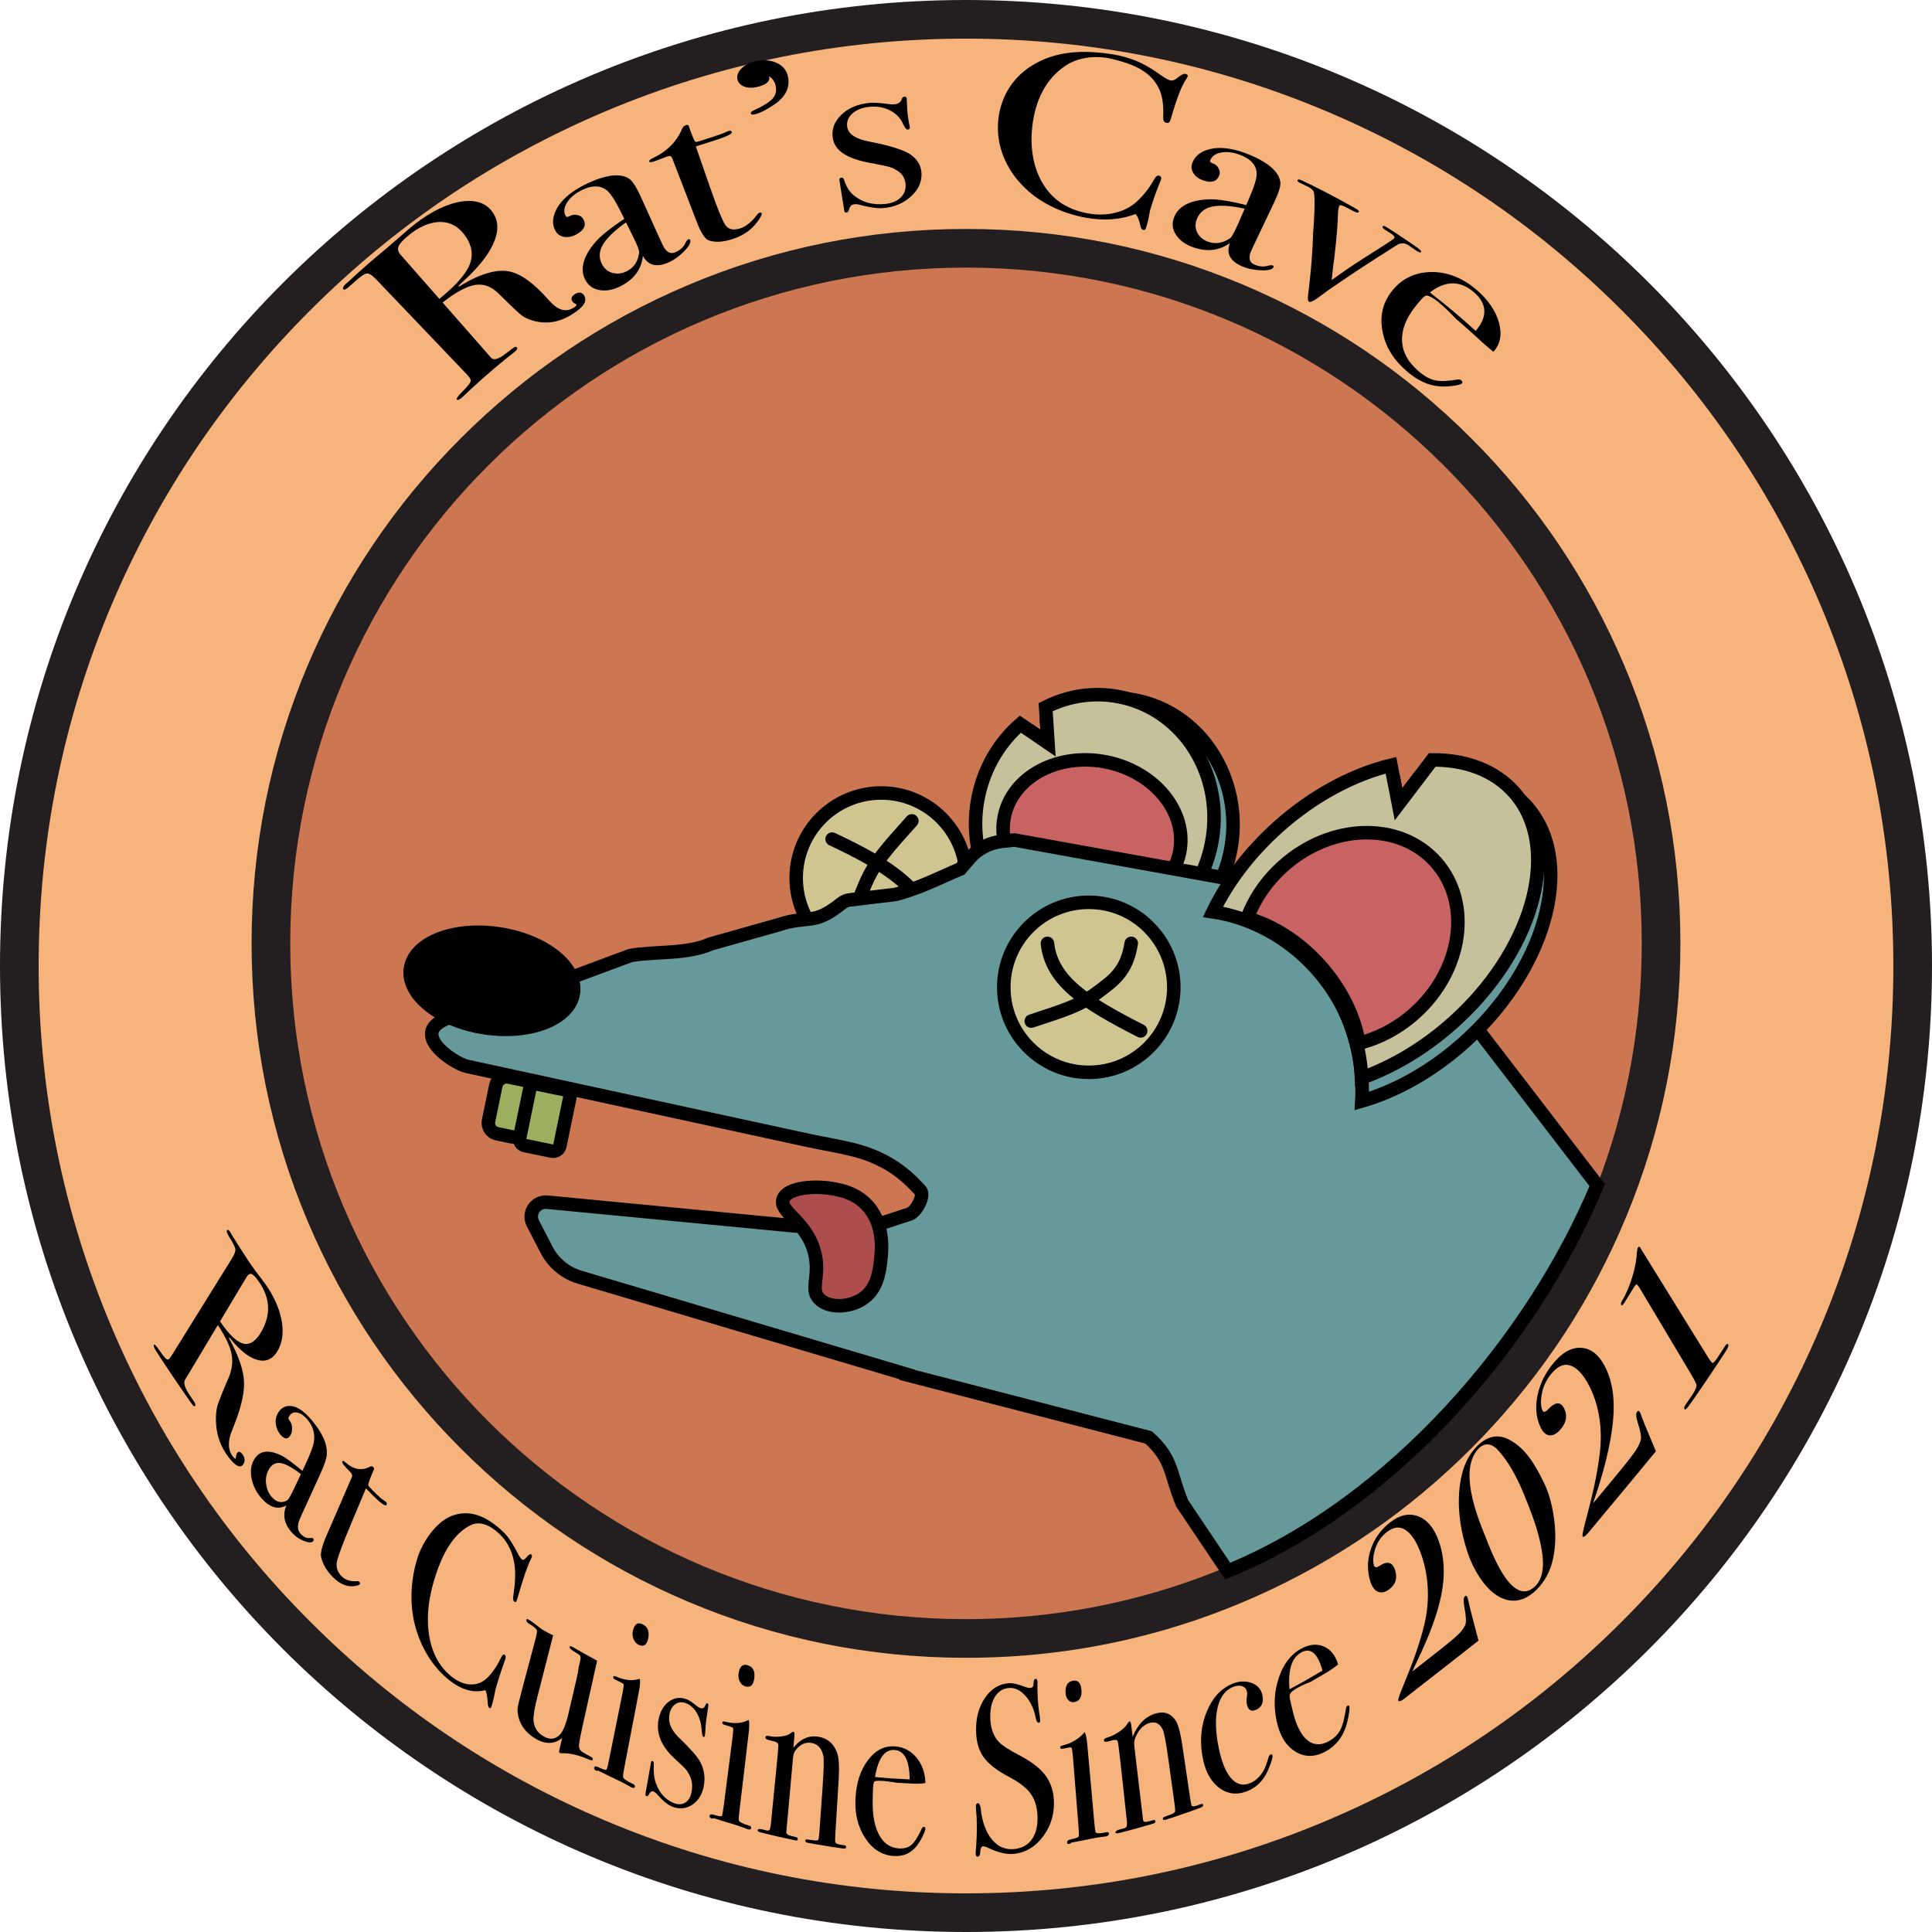<?xml version="1.0" encoding="utf-8"?>
<!-- Generator: Adobe Illustrator 25.2.1, SVG Export Plug-In . SVG Version: 6.00 Build 0)  -->
<svg version="1.1" id="Layer_1" xmlns="http://www.w3.org/2000/svg" xmlns:xlink="http://www.w3.org/1999/xlink" x="0px" y="0px"
	 viewBox="0 0 1000 1000" style="enable-background:new 0 0 1000 1000;" xml:space="preserve">
<style type="text/css">
	.st0{fill:#F7B37C;}
	.st1{fill:#231F20;}
	.st2{fill:#CC7752;}
	.st3{fill:#669999;stroke:#000000;stroke-width:7;stroke-linecap:round;stroke-miterlimit:10;}
	.st4{fill:#C6C09B;stroke:#000000;stroke-width:7;stroke-linecap:round;stroke-miterlimit:10;}
	.st5{fill:#C96363;stroke:#000000;stroke-width:7;stroke-linecap:round;stroke-miterlimit:10;}
	.st6{fill:#CEC591;}
	.st7{fill:none;stroke:#000000;stroke-width:7;stroke-linecap:round;stroke-miterlimit:10;}
	.st8{fill:#CEC591;stroke:#000000;stroke-width:7;stroke-miterlimit:10;}
	.st9{fill:#9CAF61;stroke:#000000;stroke-width:7;stroke-linecap:round;stroke-miterlimit:10;}
	.st10{fill:#AD4D4D;stroke:#000000;stroke-width:7;stroke-linecap:round;stroke-miterlimit:10;}
	.st11{stroke:#000000;stroke-width:7;stroke-linecap:round;stroke-miterlimit:10;}
</style>
<g>
	<path class="st0" d="M500,990c-66.15,0-130.32-12.95-190.73-38.5c-58.35-24.68-110.75-60.01-155.76-105.01
		S73.18,749.08,48.5,690.73C22.95,630.32,10,566.15,10,500c0-66.15,12.95-130.32,38.5-190.73
		c24.68-58.35,60.01-110.75,105.02-155.76S250.93,73.18,309.27,48.5C369.68,22.95,433.85,10,500,10
		c66.15,0,130.32,12.95,190.73,38.5c58.35,24.68,110.75,60.01,155.75,105.02s80.34,97.41,105.01,155.76
		C977.05,369.68,990,433.85,990,500c0,66.15-12.95,130.32-38.5,190.73c-24.68,58.35-60.01,110.75-105.01,155.75
		s-97.41,80.34-155.75,105.01C630.32,977.05,566.15,990,500,990z"/>
	<path class="st1" d="M500,20c64.81,0,127.67,12.69,186.83,37.71c57.16,24.17,108.49,58.79,152.58,102.88
		c44.09,44.09,78.7,95.42,102.88,152.58C967.31,372.33,980,435.19,980,500s-12.69,127.67-37.71,186.83
		c-24.17,57.16-58.79,108.49-102.88,152.58c-44.09,44.09-95.42,78.7-152.58,102.88C627.67,967.31,564.81,980,500,980
		s-127.67-12.69-186.83-37.71c-57.16-24.17-108.49-58.79-152.58-102.88c-44.09-44.09-78.7-95.42-102.88-152.58
		C32.69,627.67,20,564.81,20,500s12.69-127.67,37.71-186.83c24.17-57.16,58.79-108.49,102.88-152.58
		c44.09-44.09,95.42-78.7,152.58-102.88C372.33,32.69,435.19,20,500,20 M500,0C223.86,0,0,223.86,0,500s223.86,500,500,500
		s500-223.86,500-500S776.14,0,500,0L500,0z"/>
</g>
<g>
	<path class="st2" d="M500,848.06c-48.56,0-95.68-9.51-140.04-28.28c-42.84-18.12-81.32-44.06-114.35-77.1s-58.98-71.51-77.1-114.36
		c-18.76-44.36-28.28-91.48-28.28-140.05c0-48.56,9.51-95.68,28.28-140.04c18.12-42.84,44.06-81.32,77.1-114.35
		s71.51-58.98,114.35-77.1c44.36-18.76,91.48-28.28,140.04-28.28s95.68,9.51,140.04,28.28c42.84,18.12,81.32,44.06,114.35,77.1
		c33.04,33.04,58.98,71.51,77.1,114.35c18.76,44.36,28.28,91.48,28.28,140.04c0,47.82-9.23,94.25-27.43,138.01
		c-34.3,82.52-97.71,149.05-178.54,187.33C605.55,836.47,553.8,848.06,500,848.06z"/>
	<path class="st1" d="M500,138.51c193.17,0,349.77,156.6,349.77,349.77c0,47.53-9.48,92.86-26.66,134.17
		c-33.29,80.09-95.5,145.15-173.59,182.13c-45.33,21.47-96.03,33.48-149.52,33.48c-193.17,0-349.77-156.6-349.77-349.78
		C150.23,295.11,306.83,138.51,500,138.51 M500,118.51c-49.91,0-98.34,9.78-143.94,29.07c-44.03,18.63-83.58,45.28-117.53,79.24
		c-33.95,33.95-60.61,73.5-79.24,117.53c-19.29,45.6-29.07,94.03-29.07,143.94c0,49.91,9.78,98.34,29.07,143.94
		c18.63,44.04,45.28,83.58,79.24,117.53c33.95,33.95,73.5,60.61,117.53,79.24c45.6,19.29,94.03,29.07,143.94,29.07
		c55.29,0,108.48-11.91,158.08-35.41c41.13-19.48,77.97-46.11,109.51-79.17c31.6-33.13,56.5-71.27,73.99-113.36
		c18.71-44.98,28.19-92.71,28.19-141.85c0-49.91-9.78-98.34-29.07-143.94c-18.63-44.03-45.28-83.58-79.24-117.53
		c-33.95-33.95-73.5-60.61-117.53-79.24C598.34,128.29,549.91,118.51,500,118.51L500,118.51z"/>
</g>
<path class="st3" d="M635.79,445.12c-3.31,12.22-9.66,22.63-17.91,30.55c-2.13-2.26-4.45-4.46-6.95-6.58
	c-0.74-0.63-1.49-1.25-2.26-1.86c-0.02-0.02-0.04-0.04-0.06-0.05c-6.19-4.91-13.35-9.36-21.27-13.09c-5.08-2.4-10.47-4.5-16.12-6.24
	c-19.31-5.96-38.16-6.68-53.39-3.05c-3.01-11.4-3.17-23.81,0.14-36.03c3.16-11.66,9.09-21.66,16.79-29.44l7.69,5.26l-0.74-11.31
	c12.1-9.07,27.16-13.42,42.47-11.46c3.26,0.42,6.53,1.12,9.79,2.13C626.5,373.97,645.23,410.32,635.79,445.12z"/>
<path class="st4" d="M626.95,437.2c-2.56,12.39-8.26,23.28-16.02,31.89c-0.02,0.01-0.03,0.03-0.05,0.05
	c-0.72-0.64-1.46-1.28-2.22-1.91c-0.02-0.02-0.04-0.04-0.06-0.05c-6.02-4.97-13.2-9.42-21.27-13.09
	c-7.62-3.47-16.05-6.24-25.04-8.09c-19.76-4.08-38.72-3.02-53.79,2.01c-3.74-11-4.67-23.28-2.11-35.69
	c3.15-15.26,11.07-28.24,21.74-37.5l6.62,4.52l7.69,5.26l-0.74-11.31l-0.47-7.27c11.7-5.9,25.14-8.04,38.65-5.25
	c1.46,0.3,2.89,0.65,4.29,1.05C614.96,370.61,633.93,403.39,626.95,437.2z"/>
<path class="st5" d="M610.53,441.31c-1.5,7.27-5.4,13.54-10.92,18.39c-9.18-6.66-22.13-12.25-36.99-15.31
	c-14.86-3.07-28.96-3.07-40.03-0.58c-3.15-6.64-4.25-13.94-2.75-21.22c4.27-20.7,28.04-33.29,53.08-28.13
	C597.96,399.64,614.8,420.61,610.53,441.31z"/>
<g>
	<ellipse transform="matrix(0.707 -0.707 0.707 0.707 -187.749 455.61)" class="st6" cx="456.1" cy="454.44" rx="44" ry="44"/>
	<path d="M456.1,413.94c22.37,0,40.5,18.13,40.5,40.5c0,22.37-18.13,40.5-40.5,40.5c-22.37,0-40.5-18.13-40.5-40.5
		C415.6,432.07,433.73,413.94,456.1,413.94 M456.1,406.94c-26.19,0-47.5,21.31-47.5,47.5s21.31,47.5,47.5,47.5s47.5-21.31,47.5-47.5
		S482.29,406.94,456.1,406.94L456.1,406.94z"/>
</g>
<path class="st7" d="M486.76,485.51c-8.76-26.11-27.3-37.61-56.04-51.19"/>
<path class="st7" d="M443.72,496.96c-4.88-18.36-1.07-26.87,3.94-38.87c5.29-12.65,12.34-19.71,24.3-33.2"/>
<g>
	<g>
		<path d="M302.33,152.94c1.79,2.85-0.26,5.97-6.01,9.62c-6.4,4.07-12.79,5.31-19.49,3.66c-2.89-0.71-5.21-1.71-6.92-3.04
			c-1.71-1.33-5.6-5.06-11.74-11.12c-3.65-3.69-7.67-5.27-12.05-4.61c-4.39,0.66-10.14,3.63-17.01,9.16
			c8.36,9.52,16.71,19.04,25.07,28.56c1.06,1.21,3.03,0.94,5.69-0.79c0.75-0.48,2.64-1.89,5.54-4.11c1.02-0.78,1.73-0.94,2.14-0.44
			c0.46,0.56,0.02,1.35-1.31,2.39c-0.56,0.44-0.84,0.66-1.4,1.1c-0.7,0.55-4.1,3.19-10.02,8.24c-1.14,0.97-3.07,2.63-5.76,5.02
			c-2.62,2.33-4.31,3.9-5.12,4.65c-1.73,1.6-2.58,2.4-4.29,4.03c-1.6,1.53-2.66,2.06-3.17,1.55c-0.4-0.39,0.41-1.67,2.49-3.74
			c3.36-3.34,4.97-5.4,4.66-6.32c0.02-0.56-0.91-1.84-2.8-3.82c-15.34-16.07-30.68-32.15-46.03-48.22
			c-2.22-2.33-3.95-3.38-5.16-3.14c-1.22,0.24-3.88,2.12-7.73,5.74c-2.24,2.11-3.61,2.98-4.13,2.47c-0.58-0.56-0.15-1.54,1.29-2.93
			c0.27-0.26,0.7-0.62,1.3-1.08c7.29-6.76,11.01-10.02,18.58-16.3c1.87-1.6,4.53-3.86,7.82-6.74c3.66-3.2,6.3-5.45,7.84-6.66
			c8.98-6.98,17.34-10.84,24.67-11.82c7.33-0.98,12.56,1.03,15.78,5.73c3.17,4.63,3.08,10.18,0.02,16.7
			c-3.05,6.52-8.78,13.08-16.65,20.17c-0.74,0.67-1.1,1.12-1.09,1.31c0.21,0.25,0.74,0.03,1.62-0.66
			c10.13-6.07,18.43-8.22,24.55-7.03c6.12,1.2,13.06,6.29,20.79,15.16c4.42,4.98,8.57,6.18,12.55,3.69
			c1.24-0.78,1.74-1.36,1.48-1.77c-0.04-0.07-0.13-0.11-0.26-0.12c-0.9-0.48-1.5-0.95-1.81-1.42c-0.92-1.41-0.45-2.7,1.41-3.83
			C299.71,150.99,301.27,151.24,302.33,152.94z M240.39,121.52c-7.68-10.27-19.47-7.25-28.36-0.15c-3.14,2.51-5.03,4.53-5.68,6.01
			c-0.65,1.48-0.36,2.92,0.86,4.31c6.74,7.68,13.48,15.35,20.21,23.03c8.33-6.86,13.59-12.58,15.65-17.71
			C245.14,131.87,244.28,126.71,240.39,121.52z"/>
		<path d="M357.23,124.26c0.51,1.26-0.56,3.18-3.14,5.81c-2.58,2.63-5.28,4.56-8.17,5.81c-6.04,2.62-10.39,1.57-13.16-3.4
			c-0.76,6.89-4.46,11.92-11.25,15.5c-3.65,1.92-7.14,2.68-10.54,2.26c-3.41-0.42-5.96-1.97-7.63-4.7
			c-3.41-5.61-1.87-12.64,5.27-20.74c2.47-2.75,7.25-6.69,14.54-11.51c-0.53-1.08-0.8-1.61-1.33-2.69
			c-3.11-6.31-5.6-10.27-7.48-11.85c-3.39-2.91-7.93-3.03-13.46-0.21c-3.46,1.76-5.97,3.95-7.5,6.5c-1.54,2.56-1.7,4.84-0.53,6.85
			c0.32,0.56,1.06,0.51,2.23-0.13c1.17-0.63,2.46-0.78,3.86-0.44c1.4,0.34,2.39,1.04,2.97,2.09c1.71,3.08,0.52,5.68-3.53,7.9
			c-2.12,1.16-4.17,1.61-6.18,1.33c-2.01-0.28-3.53-1.23-4.53-2.87c-1.95-3.22-1.92-7.04,0.28-11.35
			c2.43-4.75,7.34-9.11,14.61-12.75c10.95-5.47,18.87-6.24,23.36-2.96c1.66,1.28,3.61,4.4,5.85,9.35c3.7,8.17,5.55,12.25,9.24,20.42
			c1.52,3.35,2.45,5.29,2.8,5.84c1.63,2.43,3.51,3.18,5.65,2.29c2.5-1.04,4.25-2.6,5.26-4.72c0.57-1.17,1.08-1.84,1.54-2.02
			C356.73,123.68,357.05,123.81,357.23,124.26z M327.91,122.95c-1.55-3.14-2.32-4.71-3.87-7.85c-6.34,4.47-10.38,8.55-12.24,12
			c-1.86,3.45-1.83,6.79-0.02,9.99c1.26,2.23,3.1,3.63,5.48,4.22c2.39,0.59,4.76,0.28,7.17-0.93c3.7-1.87,5.8-5,6.39-9.52
			C330.97,129.82,330,127.18,327.91,122.95z"/>
		<path d="M394.26,110.44c0.2,0.69-0.64,2.24-2.44,4.63c-3.08,4.09-7.27,6.93-12.61,8.65c-4.98,1.6-9.09,1.86-12.41,0.69
			c-1.9-0.67-3.98-3.89-6.21-9.69c-4.27-11.07-8.53-22.14-12.8-33.22c-0.39-0.7-1.11-0.91-2.17-0.6c-2.34,0.87-3.5,1.31-5.83,2.21
			c-2.25,0.87-3.47,1.06-3.69,0.55c-0.22-0.51,0.22-1.03,1.31-1.55c7.71-3.64,12.89-8.7,15.66-15.52c0.39-0.9,1.06-1.51,2.02-1.83
			c0.74-0.25,1.21-0.1,1.39,0.42c0.06,0.18,0.09,0.27,0.16,0.45c0.13,0.38,0.35,1.02,0.67,1.92c1.1,3.17,2.22,5.72,2.74,5.9
			c0.51,0.17,2.58-0.59,4.78-1.28c5.75-1.81,9.55-3.11,11.32-4c0.39-0.2,0.76-0.34,1.07-0.43c0.84-0.24,1.36-0.02,1.56,0.64
			c0.32,1.1-3.78,2.76-12.22,5.38c-1.46,0.45-3.59,1.12-6.39,2.04c2.9,8.37,4.35,12.55,7.26,20.91c3.66,10.55,6.29,17.06,7.86,19.52
			c1.57,2.47,4.13,3.12,7.71,2.02c3.04-0.93,5.99-3.33,9.01-7.22c0.26-0.48,0.63-0.79,1.1-0.92
			C393.76,109.95,394.15,110.05,394.26,110.44z"/>
		<path d="M407.86,39.69c1.15,5.7-1.27,10.41-6.99,14.34c-3.95,2.71-7.33,4.45-10.24,5.16c-1.19,0.29-1.86,0.13-2.02-0.49
			c-0.14-0.54,0.43-1.08,1.65-1.63c4.69-2.13,7.94-4.17,9.6-5.99c1.66-1.82,2.21-4.05,1.63-6.7c-0.46-2.1-1.58-3.74-3.38-4.9
			c0.6,2.64-1.52,4.46-6.31,5.56c-2.45,0.57-4.62,0.49-6.53-0.22c-1.91-0.72-3.09-1.88-3.52-3.5c-0.51-1.92,0.09-3.83,1.86-5.69
			c1.76-1.86,4.21-3.17,7.32-3.87c4.25-0.96,8.02-0.66,11.21,0.85C405.32,34.11,407.21,36.5,407.86,39.69z"/>
		<path d="M476.97,89.72c0.19,4.62-1.72,8.61-5.57,12.06c-3.85,3.45-8.45,5.38-13.96,5.9c-3.18,0.3-7.14-0.25-11.99-1.56
			c-1.3-0.4-2.42-0.53-3.36-0.4c-1.32,0.18-2.2,1.07-2.62,2.65c-0.23,1-0.67,1.54-1.32,1.64c-0.65,0.1-1.03-0.17-1.13-0.8
			c-0.06-0.39-0.14-0.86-0.22-1.41c-0.25-1.57-0.62-3.89-1.11-6.96c-0.04-0.24-0.19-1.18-0.45-2.83c-0.26-1.65-0.44-2.75-0.52-3.3
			c-0.08-0.52-0.12-0.78-0.21-1.3c-0.14-0.86,0.14-1.35,0.83-1.45c0.79-0.12,1.3,0.26,1.53,1.11c1.14,3.56,2.83,6.24,5.04,8.04
			c4.42,3.62,9.7,5.07,16.04,4.48c3.41-0.31,6.08-1.36,8.06-3.17c1.98-1.82,2.9-4.1,2.72-6.89c-0.2-3.1-1.59-5.5-4.2-7.15
			c-1.47-0.93-2.8-1.57-3.98-1.92c-1.18-0.34-4.65-1.13-10.45-2.2c-11.51-2.12-18-6.13-19.05-12.75c-0.7-4.41,0.68-8.42,4.29-11.97
			c3.61-3.55,8.5-5.68,14.55-6.28c2.16-0.21,5.45-0.05,9.83,0.58c1.1,0.16,2.07,0.21,2.94,0.15c2.26-0.16,3.61-1.03,4.05-2.65
			c0.28-0.81,0.74-1.24,1.39-1.28c0.76-0.04,1.16,0.26,1.19,0.89c0,0.08,0.02,0.32,0.04,0.72c0.11,2,0.17,3,0.28,5
			c0,1.91,0.45,4.96,1.31,9.13c0.01,0.1,0.01,0.14,0.01,0.24c0.03,0.64-0.37,0.97-1.21,1.02c-0.63,0.03-1.48-1.13-2.59-3.47
			c-1.34-2.81-3.57-5.01-6.67-6.55c-3.1-1.54-6.63-2.13-10.53-1.74c-3.68,0.37-6.62,1.55-8.76,3.49c-2.15,1.95-3.02,4.2-2.68,6.73
			c0.54,3.95,4.48,6.44,11.61,7.8c11.09,2.11,18.01,4.51,20.96,6.51C474.87,82.39,476.8,85.74,476.97,89.72z"/>
		<path d="M600.92,93.08c0.05-0.15-0.36,0.85-1.22,3.01c-1.72,4.32-3.17,8.55-4.4,12.67c-0.14,0.46-0.32,1.42-0.55,2.89
			c-0.23,1.47-0.65,3.19-1.24,5.18c-0.12,0.41-0.18,0.62-0.31,1.03c-0.3,0.99-0.81,1.39-1.54,1.18c-0.73-0.21-1.21-0.96-1.43-2.26
			c-0.56-2.88-1.41-4.88-2.51-5.99c-8.09,3.07-16.64,3.57-25.99,1.83c-12.36-2.3-24.26-7.84-32.95-17.07
			c-8.24-8.75-12.91-19.9-12.2-31.88c0.72-12.13,6.76-22.8,17.04-29.4c12.72-8.18,27.13-8.34,41.1-6.34
			c5.72,0.82,10.55,2.38,13.91,3.79c3.36,1.41,7.41,3.72,11.95,6.98c2.23,1.6,3.95,2.59,5.19,2.91c1.01,0.26,2.14-0.1,3.39-1.09
			c2.07-1.76,3.58-2.5,4.49-2.25c0.91,0.25,1.27,0.68,1.09,1.29c-0.09,0.31-0.35,0.77-0.78,1.4c-2.32,3.33-4.91,10.06-7.83,20.17
			c-0.42,1.46-0.82,2.25-1.21,2.4c-0.39,0.14-0.85,0.14-1.38,0c-1.07-0.29-1.56-1.2-1.47-2.74c0.31-6.51-0.48-11.62-2.37-15.28
			c-4.66-9.51-15.24-12.85-24.05-14.98c-8.73-2.11-17.13-0.7-23.11,2.83c-11.43,7.05-16.71,19-18.22,31.97
			c-1.28,10.99,0.38,22.74,6.88,31.91c5.01,7.06,12.1,11.31,21.56,13.14c4.87,0.94,9.5,0.9,14.02-0.14
			c4.51-1.04,8.36-2.93,11.45-5.75c3.55-3.24,6.56-7.04,8.98-11.34c0.92-1.73,1.84-2.47,2.73-2.22
			C600.93,91.22,601.26,91.94,600.92,93.08z"/>
		<path d="M659.14,138.39c-0.63,1.2-2.84,1.68-6.59,1.51c-3.75-0.16-7.03-0.87-9.91-2.16c-6.01-2.7-8.05-6.57-6.05-11.88
			c-5.79,4-12.09,4.62-19.23,2.04c-3.84-1.39-6.67-3.42-8.54-6.18c-1.87-2.76-2.34-5.64-1.32-8.67c2.08-6.2,8.4-9.73,19.22-9.9
			c3.7-0.02,9.82,0.86,18.32,2.99c0.48-1.1,0.72-1.65,1.2-2.75c2.81-6.44,4.22-10.87,4.21-13.3c0.01-4.4-2.87-7.79-8.63-9.96
			c-3.6-1.36-6.9-1.74-9.85-1.17c-2.95,0.57-4.8,1.97-5.58,4.15c-0.22,0.6,0.29,1.11,1.54,1.54c1.24,0.43,2.19,1.27,2.84,2.52
			c0.65,1.25,0.75,2.43,0.33,3.55c-1.25,3.28-4.01,4.13-8.32,2.66c-2.25-0.77-3.91-1.97-4.99-3.62c-1.08-1.65-1.33-3.38-0.72-5.2
			c1.19-3.55,4.12-6.06,8.83-7.31c5.19-1.38,11.69-0.69,19.22,2.21c11.34,4.37,17.17,9.66,17.61,15.11
			c0.11,2.06-1.01,5.55-3.35,10.45c-3.86,8.1-5.78,12.15-9.64,20.24c-1.58,3.32-2.46,5.29-2.65,5.91c-0.79,2.8-0.13,4.67,1.98,5.66
			c2.46,1.15,4.83,1.4,7.14,0.76c1.28-0.35,2.14-0.42,2.59-0.2C659.26,137.64,659.37,137.96,659.14,138.39z M640.75,116.04
			c1.4-3.21,2.1-4.81,3.5-8.02c-7.6-1.68-13.35-1.92-17.2-0.99c-3.85,0.93-6.38,3.16-7.65,6.6c-0.89,2.4-0.77,4.66,0.32,6.79
			c1.09,2.13,2.87,3.66,5.37,4.61c3.84,1.46,7.62,0.92,11.49-1.63C637.47,122.81,638.86,120.36,640.75,116.04z"/>
		<path d="M735.53,130.46c-0.33,0.45-1.37,0.04-3.12-1.18c-0.64-0.45-1.47-1.03-2.49-1.73c-0.33-0.23-0.5-0.34-0.83-0.57
			c-1.67-1.14-3.69-1.37-5.42-0.47c-1.38,0.72-2.86,1.77-4.28,2.66c-9.66,6.06-19.1,12.25-28.49,18.71
			c-1.47,0.98-3.72,2.51-6.52,4.64c-3.7,2.83-5.96,4.16-6.79,3.67c-0.59-0.34-0.77-1.33-0.57-2.97c0.08-1.07,0.22-2.23,0.41-3.51
			c1.12-9.5,1.99-19.12,2.22-28.69c1.02-13.03,0.91-20.46,0.28-21.85c-0.48-1.06-1.79-2.06-3.71-2.91c-1.37-0.67-2.06-1-3.43-1.65
			c-0.99-0.47-1.38-0.94-1.15-1.4c0.23-0.47,1.05-0.37,2.45,0.29c4.2,2,6.28,3.03,10.43,5.15c1.58,0.81,4.69,2.4,9.29,4.9
			c4.98,2.71,7.54,4.2,7.73,4.31c0.29,0.17,0.44,0.25,0.73,0.42c0.97,0.55,1.3,1.08,1.01,1.56c-0.34,0.55-1.99-0.05-4.98-1.74
			c-3-1.69-4.67-2.22-4.99-1.67c-0.44,0.77-0.69,2.14-0.77,4.11c-0.06,3.62-0.51,11.23-1.87,22.66c-0.69,5.08-1.17,8.99-1.38,11.77
			c6.26-4.58,11.86-8.35,16.69-11.39c9.75-6.21,15.12-9.5,15.67-10.29c0.41-0.6-0.08-1.36-1.49-2.27c-0.75-0.49-1.36-0.88-1.83-1.18
			c-0.51-0.33-0.76-0.49-1.27-0.81c-1.23-0.78-1.69-1.39-1.38-1.86c0.27-0.41,0.97-0.25,2.11,0.47c3.52,2.23,5.27,3.37,8.75,5.7
			c2.13,1.43,3.19,2.15,5.3,3.61C734.64,128.82,735.87,130.01,735.53,130.46z"/>
		<path d="M756.72,198.42c-0.58,0.56-2.19,0.99-4.8,1.32c-2.62,0.33-4.97,0.41-7.06,0.21c-5.68-0.47-11.12-3.04-16.56-7.68
			c-6.81-5.8-10.94-12.33-12.58-20.08c-1.64-7.75-0.36-14.73,4.25-20.9c4.8-6.43,11.33-10.06,19.79-10.46
			c8.45-0.39,16.68,2.58,24.23,8.95c6.23,5.26,10.21,11.11,11.88,17.24c1.68,6.13,0.65,11.15-2.86,15.05
			c-2.84-2.2-6.36-5.34-10.64-9.33c-3.43-3.11-5.17-4.64-8.67-7.64c-0.58-0.5-11.2-12.24-15.49-12.13c-1.04,0.03-3.89,3.52-5.4,5.39
			c-5.08,6.29-7.38,12.35-7.11,18.14c0.27,5.79,3.03,10.83,8.34,15.46c3.03,2.64,5.92,4.28,8.73,4.89
			c2.81,0.61,6.69,0.44,11.72-0.42c0.76-0.16,1.4,0.01,1.93,0.52C757.02,197.54,757.12,198.03,756.72,198.42z M763.79,171.26
			c6.33-7.29,6.03-14.19-1.14-20.23c-7.08-5.97-14.73-5.77-22.54,0.37C748.25,157.65,756.21,164.33,763.79,171.26z"/>
	</g>
</g>
<g>
	<g>
		<path d="M126.12,757.56c-1.39,2.69-4.02,1.62-7.83-3.32c-4.25-5.51-6.44-11.97-6.53-19.18c-0.04-3.11,0.25-5.67,0.86-7.67
			c0.61-2,2.45-6.73,5.6-14c1.89-4.36,2.45-8.61,1.61-12.71c-0.84-4.1-3.21-9-7.07-14.85c-5.67,9.46-11.34,18.93-17,28.39
			c-0.72,1.2-0.34,3.17,1.16,5.89c0.44,0.74,1.6,2.58,3.52,5.36c0.67,0.97,0.89,1.7,0.61,2.18c-0.32,0.55-0.93,0.19-1.83-1.08
			c-0.38-0.54-0.57-0.81-0.95-1.35c-0.47-0.68-2.78-3.92-6.85-9.91c-0.78-1.15-2.11-3.11-3.98-5.9c-1.81-2.72-3-4.52-3.56-5.38
			c-1.2-1.84-1.81-2.76-3-4.61c-1.13-1.74-1.52-2.88-1.18-3.4c0.26-0.41,1.16,0.52,2.67,2.74c2.44,3.62,3.98,5.27,4.59,4.93
			c0.39,0.02,1.21-0.98,2.45-2.99c10.13-16.3,20.25-32.59,30.38-48.89c1.47-2.36,2.15-4.08,2.04-5.16c-0.1-1.08-1.14-3.21-3.11-6.31
			c-1.14-1.79-1.57-2.96-1.24-3.48c0.37-0.58,0.93-0.3,1.67,0.85c0.14,0.21,0.33,0.57,0.57,1.05c3.63,5.82,5.46,8.68,9.16,14.33
			c0.94,1.39,2.28,3.34,4.05,5.67c1.94,2.57,3.38,4.39,4.15,5.47c4.45,6.28,7.3,12.41,8.55,18.57c1.25,6.16,0.71,11.48-1.69,15.96
			c-2.37,4.41-5.74,6.21-10.14,5.26c-4.4-0.96-9.2-4.55-14.3-10.87c-0.49-0.58-0.85-0.85-0.91-0.79c-0.15,0.13,0.04,0.72,0.54,1.43
			c4.63,8.56,7.06,15.82,7.19,22.03c0.13,6.21-1.98,14.35-6.16,24.39c-2.38,5.7-2.24,10.32,0.37,13.69c0.82,1.05,1.33,1.38,1.53,1
			c0.03-0.06,0.04-0.16,0.02-0.3c0.09-1.05,0.26-1.79,0.5-2.24c0.7-1.33,1.65-1.23,2.84,0.29
			C126.71,754.34,126.95,755.96,126.12,757.56z M135.41,689.02c4.96-8.86,4.4-17.33-1.53-25.79c-1.58-2.25-2.81-3.53-3.7-3.82
			s-1.76,0.26-2.58,1.64c-5.48,9.16-8.23,13.74-13.71,22.9c4.73,7,8.84,10.8,12.23,11.54C129.51,696.22,132.61,694.04,135.41,689.02
			z"/>
		<path d="M162.27,797.38c-0.51,1.15-2.05,1.28-4.62,0.33c-2.57-0.95-4.8-2.48-6.67-4.56c-3.9-4.37-4.81-9.06-2.76-13.96
			c-4.42,2.48-8.91,1.08-13.35-4.26c-2.39-2.87-3.93-6.09-4.64-9.63c-0.7-3.54-0.38-6.6,0.93-9.17c2.7-5.27,7.48-6.09,14.33-2.85
			c2.34,1.15,6.01,3.88,11.04,8.04c0.47-0.99,0.7-1.49,1.17-2.48c2.75-5.83,4.32-9.95,4.72-12.35c0.74-4.36-0.36-8.24-3.3-11.73
			c-1.84-2.18-3.68-3.4-5.52-3.66c-1.85-0.26-3.24,0.54-4.18,2.42c-0.26,0.52-0.07,1.17,0.58,1.96c0.64,0.78,1.03,1.88,1.16,3.28
			c0.13,1.4-0.04,2.6-0.53,3.58c-1.42,2.87-3.29,2.91-5.61,0.07c-1.21-1.48-1.96-3.22-2.24-5.19c-0.28-1.97-0.02-3.73,0.77-5.27
			c1.55-3.02,3.87-4.43,6.89-4.23c3.32,0.22,6.9,2.64,10.74,7.16c5.78,6.81,8.45,12.8,7.95,18.32c-0.22,2.08-1.37,5.4-3.45,9.95
			c-3.44,7.51-5.15,11.27-8.59,18.78c-1.41,3.08-2.21,4.92-2.4,5.52c-0.82,2.72-0.55,4.85,0.82,6.35c1.59,1.75,3.21,2.51,4.83,2.27
			c0.9-0.13,1.49-0.04,1.78,0.27C162.39,796.61,162.45,796.97,162.27,797.38z M152.32,770.26c1.37-2.9,2.05-4.35,3.42-7.25
			c-4.57-3.52-8.15-5.48-10.78-5.77c-2.62-0.29-4.68,1.04-6.17,4.03c-1.03,2.08-1.38,4.39-1.03,6.94c0.35,2.55,1.29,4.74,2.83,6.56
			c2.36,2.79,5.02,3.42,7.95,1.89C149.21,776.3,150.47,774.17,152.32,770.26z"/>
		<path d="M186.32,819.81c-0.25,0.63-1.42,1.05-3.53,1.23c-3.6,0.27-7.15-1.34-10.59-4.82c-3.2-3.25-5.2-6.72-5.99-10.31
			c-0.45-2.06,0.47-5.73,2.77-11.04c4.39-10.13,8.78-20.26,13.17-30.39c0.24-0.74,0.1-1.43-0.41-2.07c-1.24-1.31-1.85-1.97-3.09-3.3
			c-1.19-1.28-1.68-2.16-1.47-2.63c0.21-0.47,0.62-0.42,1.24,0.14c4.39,4.03,8.82,4.85,13.2,2.48c0.59-0.29,1.12-0.2,1.6,0.3
			c0.37,0.38,0.46,0.82,0.26,1.3c-0.07,0.17-0.1,0.25-0.17,0.41c-0.14,0.34-0.39,0.93-0.74,1.75c-1.21,2.89-1.88,4.86-2.01,5.91
			c0.43,0.64,1.22,1.54,2.37,2.7c3.01,3.04,5.1,4.83,6.23,5.45c0.25,0.15,0.46,0.3,0.62,0.46c0.44,0.43,0.54,0.94,0.3,1.55
			c-0.4,1-2.85-0.65-7.3-5.12c-0.77-0.77-1.89-1.91-3.37-3.42c-3.2,7.64-4.81,11.46-8.01,19.1c-4.04,9.64-6.37,15.88-6.99,18.73
			c-0.62,2.86,0.2,5.44,2.47,7.71c1.92,1.92,4.6,2.77,8.02,2.51c0.37-0.12,0.7-0.04,1,0.24
			C186.32,819.09,186.46,819.46,186.32,819.81z"/>
		<path d="M261.56,858.73c0.04-0.15-0.31,0.83-1.04,2.92c-1.48,4.2-2.79,8.32-3.95,12.39c-0.13,0.45-0.33,1.41-0.6,2.89
			c-0.27,1.48-0.68,3.19-1.23,5.15c-0.11,0.41-0.17,0.61-0.29,1.02c-0.28,0.98-0.66,1.3-1.16,0.95c-0.5-0.34-0.77-1.21-0.83-2.6
			c-0.16-3.08-0.56-5.3-1.21-6.66c-5.81,1.6-11.9,0.06-18.1-4.68c-9.36-7.16-15.5-17.75-18.39-29.03
			c-2.96-11.54-2.08-24.18,1.49-35.18c2.48-7.64,9.25-17.97,17.32-21.18c7.37-2.93,14.84-1.49,22.59,4.49
			c2.82,2.18,4.99,4.19,6.5,6.08c1.51,1.89,3.23,4.73,5.19,8.48c0.95,1.86,1.74,3,2.37,3.44c0.51,0.36,1.16,0.1,1.96-0.79
			c1.34-1.59,2.23-2.23,2.68-1.92c0.45,0.31,0.59,0.77,0.42,1.37c-0.09,0.3-0.28,0.75-0.59,1.35c-1.65,3.18-3.9,9.72-6.73,19.63
			c-0.41,1.43-0.73,2.19-0.97,2.3c-0.24,0.1-0.5,0.05-0.79-0.15c-0.58-0.41-0.75-1.38-0.52-2.93c0.98-6.53,1.22-11.73,0.71-15.62
			c-1.02-7.97-4.43-14.05-10.26-18.53c-4.5-3.45-8.67-4.3-12.59-2.48c-9.41,4.73-14.55,15.61-17.74,24.98
			c-3.58,10.52-5.56,22.2-3.46,33.32c1.66,8.79,5.68,15.72,11.88,20.44c3.19,2.43,6.41,3.65,9.62,3.68
			c3.21,0.03,6.04-1.13,8.37-3.43c2.7-2.66,5.02-6.08,6.97-10.13c0.76-1.64,1.4-2.27,1.95-1.89
			C261.74,856.83,261.88,857.6,261.56,858.73z"/>
		<path d="M306.82,910.76c-0.12,0.55-0.9,0.48-2.31-0.15c-4.99-2.23-9.72-3.27-13.99-3.14c-0.29,0.01-0.53-0.04-0.72-0.15
			c-0.38-0.22-0.5-0.63-0.36-1.25c0.61-2.6,0.91-3.89,1.52-6.49c-4.04,3.31-8.71,3.42-13.92,0.26c-4.64-2.82-7.54-6.56-8.66-11.08
			c-0.45-1.88-0.6-3.43-0.45-4.66c0.15-1.23,0.88-4.33,2.21-9.31c2.76-10.36,4.14-15.54,6.9-25.9c0.7-2.64,1-4.26,0.88-4.87
			c-0.12-0.6-0.84-1.39-2.18-2.35c-0.46-0.3-0.69-0.45-1.15-0.76c-1.63-0.9-2.35-1.74-2.14-2.5c0.15-0.53,0.72-0.46,1.72,0.21
			c1.06,0.7,2.56,1.81,4.51,3.32c0.98,0.75,1.55,1.18,1.73,1.29c2.07,1.33,4.03,2.39,5.89,3.18c-2.71,10.61-5.42,21.21-8.13,31.82
			c-1.5,5.85-2.18,9.93-2.03,12.21c0.25,3.58,1.92,6.33,5.02,8.18c3.35,2,6.24,1.73,8.6-0.75c1.71-1.8,3.19-5.41,4.45-10.8
			c1.67-7.15,2.5-10.73,4.17-17.88c0.61-2.62,0.98-4.63,1.1-6.04c0.36-1.52,0.53-2.28,0.89-3.81c0.21-1.19,0.17-1.97-0.11-2.35
			c-0.28-0.38-0.94-0.88-1.95-1.45c-2.48-1.39-3.7-2.46-3.52-3.23c0.11-0.46,0.79-0.32,2.05,0.41c0.32,0.19,0.48,0.28,0.81,0.47
			c0.48,0.28,2.06,1.2,4.75,2.72c3.59,2.02,5.81,3.22,6.66,3.67c-2.41,10.84-4.83,21.67-7.24,32.51c-1.25,5.59-1.94,9.18-2.08,10.75
			c-0.14,1.58,0.16,2.69,0.89,3.35c0.73,0.65,2.48,1.72,5.26,3.16C306.62,909.75,306.94,910.22,306.82,910.76z"/>
		<path d="M328.64,924.82c-0.13,0.71-0.75,0.82-1.85,0.33c0.06,0.03-0.7-0.41-2.29-1.29c-1.89-1.05-3.51-1.88-4.8-2.48
			c-4.03-1.9-6.04-2.88-10.05-4.89c-0.39,0.15-0.81,0.11-1.25-0.11c-0.71-0.36-1-0.83-0.88-1.41c0.17-0.83,0.91-0.89,2.18-0.27
			c2.4,1.17,3.83,1.58,4.13,1.34c0.3-0.24,0.74-1.81,1.32-4.72c2.4-11.88,4.8-23.76,7.2-35.64c0.33-1.99,0.49-3.18,0.47-3.58
			c-0.02-0.4-0.36-0.76-1.03-1.09c-1.06-0.52-1.59-0.79-2.64-1.32c-0.24-0.12-0.55-0.28-0.91-0.46c-0.67-0.34-0.94-0.78-0.83-1.33
			c0.1-0.48,0.67-0.49,1.7-0.05c4.04,1.76,7.75,2.23,11.05,1.36c0.41-0.11,0.62-0.16,1.03-0.27c0.25,1.4,0.08,3.68-0.53,6.82
			c0.03-0.16-0.05,0.24-0.23,1.18c-0.18,0.94-0.48,2.48-0.88,4.6c-2.06,10.73-4.12,21.46-6.18,32.18c-0.6,3.14-0.91,5.01-0.92,5.61
			c-0.01,0.6,0.28,1.1,0.81,1.53c0.9,0.73,2.3,1.57,4.17,2.41C328.36,923.67,328.76,924.19,328.64,924.82z M335.54,847.91
			c-0.68,3.54-2.36,4.7-5.03,3.42c-1.13-0.54-1.98-1.49-2.55-2.85c-0.57-1.36-0.71-2.74-0.42-4.15c0.75-3.68,2.44-4.87,5.07-3.61
			S336.22,844.37,335.54,847.91z"/>
		<path d="M364.44,923.48c-0.66,4.67-2.59,8.17-5.82,10.44c-3.23,2.27-6.79,2.69-10.62,1.21c-2.21-0.85-4.75-2.86-7.59-6.07
			c-0.75-0.9-1.44-1.48-2.08-1.75c-0.9-0.38-1.71,0.1-2.42,1.41c-0.42,0.84-0.86,1.17-1.31,0.98c-0.45-0.19-0.62-0.61-0.51-1.24
			c0.07-0.4,0.15-0.87,0.25-1.43c0.28-1.58,0.69-3.92,1.24-7.02c0.04-0.24,0.21-1.19,0.5-2.85c0.29-1.67,0.49-2.77,0.59-3.33
			c0.09-0.52,0.14-0.78,0.23-1.31c0.15-0.87,0.45-1.21,0.9-1.02c0.51,0.22,0.72,0.78,0.63,1.68c-0.26,3.84,0.08,7.07,1.01,9.69
			c1.87,5.23,5.01,8.74,9.39,10.41c2.35,0.9,4.38,0.76,6.07-0.39c1.69-1.16,2.74-3.15,3.16-5.96c0.47-3.13,0.03-5.91-1.29-8.34
			c-0.74-1.37-1.44-2.42-2.11-3.13c-0.67-0.72-2.66-2.58-5.95-5.66c-6.5-6.14-9.08-12.68-7.91-19.35c0.78-4.45,2.61-7.68,5.44-9.74
			c2.83-2.06,5.93-2.42,9.33-1.1c1.21,0.47,2.96,1.65,5.25,3.52c0.57,0.47,1.1,0.79,1.59,0.97c1.28,0.47,2.18-0.09,2.74-1.54
			c0.28-0.73,0.63-1.04,1-0.91c0.43,0.15,0.59,0.55,0.5,1.19c-0.01,0.08-0.05,0.32-0.11,0.72c-0.3,2.02-0.44,3.03-0.74,5.05
			c-0.34,1.9-0.64,5.04-0.89,9.42c-0.01,0.1-0.02,0.14-0.04,0.24c-0.09,0.64-0.39,0.87-0.89,0.7c-0.38-0.13-0.66-1.52-0.87-4.14
			c-0.25-3.15-1.1-5.93-2.52-8.33c-1.43-2.4-3.24-4.03-5.45-4.89c-2.09-0.81-3.94-0.66-5.57,0.46c-1.63,1.13-2.67,2.96-3.1,5.51
			c-0.68,3.98,0.91,7.89,4.75,11.61c5.99,5.8,9.79,10.04,11.25,12.84C364.34,915.64,365.01,919.46,364.44,923.48z"/>
		<path d="M388.82,946.18c-0.08,0.73-0.68,0.94-1.81,0.64c0.07,0.02-0.73-0.29-2.35-0.9c-1.94-0.72-3.6-1.27-4.92-1.66
			c-4.11-1.21-6.17-1.84-10.27-3.17c-0.37,0.21-0.79,0.25-1.25,0.1c-0.72-0.24-1.04-0.65-0.96-1.25c0.12-0.85,0.84-1.03,2.14-0.63
			c2.45,0.75,3.89,0.93,4.17,0.63c0.28-0.29,0.61-1.93,0.99-4.91c1.57-12.21,3.14-24.43,4.71-36.64c0.2-2.03,0.27-3.25,0.23-3.64
			c-0.05-0.39-0.41-0.69-1.1-0.91c-1.08-0.34-1.62-0.51-2.7-0.86c-0.25-0.08-0.56-0.18-0.93-0.3c-0.68-0.22-0.99-0.62-0.91-1.18
			c0.07-0.49,0.63-0.61,1.67-0.33c4.11,1.07,7.82,0.91,11.03-0.51c0.4-0.18,0.6-0.26,1-0.44c0.34,1.35,0.32,3.64-0.06,6.87
			c0.02-0.16-0.03,0.24-0.14,1.21c-0.12,0.97-0.3,2.54-0.56,4.72c-1.31,11.01-2.62,22.02-3.93,33.03c-0.38,3.23-0.56,5.14-0.53,5.73
			c0.03,0.59,0.35,1.05,0.91,1.39c0.94,0.57,2.38,1.17,4.29,1.69C388.46,945.09,388.89,945.53,388.82,946.18z M390.43,868.58
			c-0.43,3.64-2.02,5.07-4.75,4.25c-1.15-0.35-2.06-1.15-2.71-2.4c-0.66-1.25-0.89-2.61-0.7-4.06c0.49-3.79,2.08-5.25,4.77-4.44
			C389.73,862.75,390.86,864.95,390.43,868.58z"/>
		<path d="M437.99,956.08c-0.03,0.61-0.55,0.85-1.55,0.72c-0.48-0.07-0.72-0.1-1.2-0.17c-1.2-0.17-2.83-0.4-4.9-0.72
			c-6.53-1-10.39-1.74-11.58-1.96c-0.28-0.05-0.42-0.08-0.7-0.13c-0.87-0.16-1.27-0.53-1.23-1.1c0.03-0.41,0.23-0.62,0.61-0.63
			c0.37-0.01,1.68,0.18,3.85,0.46c1.25,0.16,2.01,0.04,2.24-0.29c0.22-0.33,0.42-1.64,0.58-3.92c0.67-9.39,1-14.09,1.67-23.48
			c0.63-8.88,0.75-14.23,0.37-16.03c-0.81-3.85-2.81-6.06-6-6.67c-3.13-0.6-5.91,0.64-8.37,3.75c-0.72,0.92-1.17,2.31-1.34,4.18
			c-1.14,12.67-2.29,25.34-3.43,38.01c-0.09,0.98,0.57,1.66,1.98,2.04c1.21,0.31,1.81,0.46,3.02,0.75c0.67,0.14,0.99,0.49,0.94,1.06
			c-0.05,0.57-0.47,0.77-1.27,0.61c-0.64-0.13-0.96-0.2-1.59-0.33c-1.46-0.31-3.79-0.8-6.97-1.52c-0.73-0.17-2.3-0.52-4.72-1.11
			c-2.42-0.58-3.82-0.94-4.22-1.04c-0.24-0.06-0.36-0.09-0.6-0.15c-0.99-0.25-1.46-0.63-1.41-1.13c0.05-0.5,0.76-0.72,1.89-0.5
			c0.82,0.16,1.69,0.42,2.48,0.62c0.99,0.24,1.62,0.1,1.87-0.42c0.19-0.7,0.29-1.05,0.48-1.75c1.06-10.6,1.58-15.9,2.64-26.5
			c0.92-9.24,1.37-14.36,1.34-15.36c-0.03-1-0.76-1.68-2.2-2.04c-0.44-0.11-1.19-0.3-2.26-0.57c-0.19-0.05-0.28-0.07-0.47-0.12
			c-1.25-0.32-1.85-0.79-1.78-1.39c0.08-0.78,0.8-0.96,2.09-0.65c1.84,0.43,3.96,0.46,6.23,0.17c2.26-0.29,3.88-0.88,4.85-1.74
			c0.62-0.52,1.09-0.75,1.4-0.69c0.43,0.1,0.58,0.92,0.44,2.46c-0.21,2.34-0.32,3.52-0.53,5.86c3.76-4.74,8.15-6.6,13.27-5.67
			c4.49,0.82,7.59,3.49,9.33,8.14c0.98,2.63,1.26,7.38,0.84,14.25c-0.57,9.33-1.15,18.66-1.72,27.99c-0.16,2.62-0.15,4.07,0.04,4.34
			c0.37,0.55,1.32,0.94,2.85,1.15c0.2,0.03,0.56,0.08,1.1,0.15c0.28,0.04,0.42,0.06,0.7,0.1
			C437.7,955.23,438.02,955.54,437.99,956.08z"/>
		<path d="M478.96,946.46c-0.01,0.82-0.53,2.27-1.58,4.34c-1.05,2.07-2.12,3.74-3.2,5.02c-2.91,3.52-6.81,5.16-11.63,4.84
			c-6.02-0.4-10.98-3.54-14.75-9.3c-3.77-5.76-5.41-12.61-5-20.48c0.42-8.19,2.62-14.8,6.5-19.9c3.88-5.1,8.46-7.43,13.86-7.06
			c4.45,0.3,8.14,2.18,11.12,5.7c2.98,3.52,4.56,7.93,4.71,13.27c-2.06,0.37-4.79,0.45-8.18,0.21c-2.69-0.12-4.04-0.2-6.73-0.37
			c-0.45-0.03-9.96-1.83-11.55-0.56c-0.69,0.55-0.7,5.23-0.79,7.68c-0.34,8.26,0.66,14.74,3.04,19.42c2.38,4.68,5.93,7.21,10.6,7.48
			c2.66,0.16,4.82-0.49,6.44-1.9c1.62-1.41,3.39-4.19,5.28-8.33c0.27-0.65,0.64-0.97,1.1-0.96
			C478.7,945.59,478.96,945.89,478.96,946.46z M470.83,921.03c-0.07-9.87-2.68-14.9-7.83-15.25c-5.09-0.35-8.44,4.26-10.11,13.99
			C460.07,920.45,463.65,920.7,470.83,921.03z"/>
		<path d="M545.45,931.23c0.47,7.03-1.26,13.39-5.3,18.96c-4.04,5.58-9.19,8.74-15.34,9.37c-3.61,0.37-7.99-0.6-13.06-2.98
			c-1.35-0.65-2.36-0.96-3.03-0.92c-0.8,0.05-1.31,1.24-1.42,3.5c-0.06,1.16-0.46,1.79-1.27,1.83c-0.67,0.03-1.01-0.44-1.03-1.43
			c-0.01-0.66,0.01-1.15,0.07-1.48c0.43-5.04,0.6-9.69,0.51-13.97c-0.02-0.82,0.04-3.32-0.34-6.89c-0.05-0.47-0.12-1.14-0.14-1.97
			c-0.03-1.23,0.35-1.87,1.13-1.91c0.65-0.03,1.13,0.94,1.43,2.91c0.78,9.44,5.86,22.04,17.44,20.8c4.05-0.43,7.15-2.22,9.22-5.33
			c2.07-3.11,2.94-7.26,2.65-12.42c-0.26-4.58-1.54-8.35-3.81-11.31c-2.27-2.97-6.02-5.73-11.19-8.44
			c-6.23-3.26-10.52-6.73-12.95-10.2c-2.43-3.47-3.68-7.89-3.8-13.23c-0.15-6.82,1.38-12.52,4.52-17.18
			c3.13-4.65,7.13-7.19,12.08-7.7c2.05-0.21,4.92,0.42,8.65,1.84c1.3,0.49,2.26,0.69,2.87,0.61c0.67-0.09,1.09-0.32,1.29-0.67
			c0.19-0.36,0.33-1.26,0.44-2.66c0.06-0.83,0.38-1.29,0.92-1.37c0.6-0.09,0.93,0.36,0.99,1.34c0.04,0.66,0.04,1.15,0,1.49
			c-0.06,1.99-0.01,4.38,0.16,7.16c0.24,3.93,0.58,7.02,1.03,9.26c0.09,0.78,0.13,1.17,0.21,1.95c0.12,0.89-0.13,1.38-0.75,1.47
			c-0.68,0.1-1.2-0.77-1.56-2.62c-0.97-4.73-2.79-8.54-5.46-11.45c-2.66-2.91-5.52-4.2-8.6-3.88c-3.03,0.31-5.38,1.84-7.08,4.61
			c-1.7,2.78-2.5,6.41-2.36,10.93c0.16,5.26,1.62,9.39,4.43,12.36c1.57,1.68,4.92,3.95,10.11,6.65c6.11,3.18,10.63,6.46,13.49,10.03
			C543.48,921.86,545.11,926.16,545.45,931.23z"/>
		<path d="M573.99,949.04c0.07,0.73-0.46,1.23-1.58,1.49c0.07-0.02-0.75,0.08-2.41,0.3c-1.99,0.27-3.67,0.56-5,0.84
			c-4.14,0.88-6.21,1.28-10.36,2.04c-0.31,0.39-0.7,0.62-1.16,0.71c-0.73,0.13-1.12-0.11-1.16-0.71c-0.06-0.87,0.59-1.4,1.9-1.65
			c2.48-0.49,3.87-1.04,4.08-1.45c0.2-0.41,0.18-2.13-0.06-5.15c-0.99-12.36-1.99-24.72-2.98-37.08c-0.23-2.03-0.4-3.22-0.53-3.56
			c-0.12-0.35-0.53-0.46-1.22-0.33c-1.09,0.21-1.64,0.31-2.73,0.51c-0.25,0.05-0.57,0.1-0.94,0.17c-0.69,0.12-1.06-0.1-1.1-0.67
			c-0.04-0.5,0.47-0.88,1.52-1.14c4.1-1.01,7.58-2.98,10.33-5.91c0.34-0.36,0.52-0.55,0.86-0.91c0.6,1.11,1.05,3.29,1.34,6.54
			c-0.01-0.16,0.02,0.24,0.11,1.22c0.09,0.98,0.23,2.56,0.43,4.75c1,11.09,1.99,22.18,2.99,33.26c0.29,3.25,0.51,5.15,0.66,5.7
			c0.15,0.55,0.55,0.82,1.14,0.87c1,0.08,2.49-0.06,4.41-0.5C573.43,948.17,573.93,948.39,573.99,949.04z M559.74,874.63
			c0.33,3.66-0.88,5.8-3.63,6.36c-1.16,0.24-2.18-0.08-3.06-0.95c-0.87-0.86-1.37-2.04-1.49-3.5c-0.3-3.83,0.9-6,3.62-6.56
			C557.89,869.43,559.41,870.96,559.74,874.63z"/>
		<path d="M622.75,934.2c0.09,0.6-0.35,1.08-1.33,1.44c-0.47,0.18-0.71,0.26-1.18,0.44c-1.18,0.43-2.78,1.02-4.81,1.74
			c-6.42,2.28-10.24,3.48-11.43,3.86c-0.28,0.09-0.41,0.13-0.69,0.22c-0.86,0.27-1.32,0.13-1.39-0.44c-0.05-0.4,0.1-0.7,0.45-0.89
			c0.35-0.19,1.64-0.66,3.76-1.46c1.22-0.47,1.93-0.95,2.07-1.38c0.15-0.43,0.06-1.76-0.25-4.01c-1.28-9.24-1.92-13.86-3.2-23.09
			c-1.21-8.74-2.18-13.86-2.91-15.38c-1.56-3.26-3.9-4.36-7.07-3.37c-3.1,0.97-5.49,3.52-7.19,7.68c-0.5,1.23-0.64,2.77-0.42,4.63
			c1.49,12.58,2.99,25.16,4.48,37.74c0.11,0.97,0.88,1.29,2.29,0.96c1.21-0.3,1.82-0.46,3.03-0.77c0.67-0.2,1.04-0.02,1.11,0.54
			c0.07,0.56-0.29,0.97-1.08,1.2c-0.63,0.19-0.95,0.28-1.58,0.47c-1.45,0.43-3.76,1.11-6.93,1.99c-0.73,0.2-2.3,0.64-4.71,1.27
			c-2.41,0.64-3.82,0.99-4.22,1.09c-0.24,0.06-0.36,0.09-0.6,0.15c-0.99,0.25-1.51,0.12-1.57-0.38c-0.05-0.5,0.56-1.05,1.69-1.4
			c0.8-0.25,1.68-0.43,2.48-0.63c0.99-0.26,1.55-0.7,1.69-1.31c0.04-0.76,0.06-1.14,0.1-1.9c-1.15-10.57-1.73-15.86-2.88-26.43
			c-1.01-9.21-1.62-14.29-1.85-15.23c-0.23-0.94-1.07-1.22-2.51-0.85c-0.44,0.11-1.19,0.3-2.26,0.57c-0.19,0.05-0.28,0.07-0.47,0.12
			c-1.25,0.31-1.91,0.16-1.97-0.44c-0.08-0.78,0.57-1.3,1.85-1.65c1.84-0.5,3.85-1.51,5.94-2.91c2.09-1.39,3.51-2.75,4.25-4.04
			c0.48-0.8,0.88-1.25,1.19-1.34c0.43-0.12,0.74,0.58,0.92,2.12c0.28,2.33,0.41,3.49,0.69,5.82c2.61-6.35,6.4-10.28,11.46-11.92
			c4.44-1.44,7.94-0.43,10.54,3.12c1.47,2.01,2.71,6.37,3.7,13.1c1.62,10.96,2.44,16.44,4.06,27.4c0.38,2.57,0.69,3.93,0.92,4.1
			c0.46,0.34,1.45,0.24,2.95-0.31c0.2-0.07,0.55-0.2,1.08-0.4c0.27-0.1,0.41-0.15,0.69-0.26
			C622.3,933.54,622.67,933.68,622.75,934.2z"/>
		<path d="M653.42,877.44c0.73,3.61-0.29,6.1-3.07,7.44c-2.72,1.31-4.4,0.28-5.04-3.03c-0.17-0.87-0.11-2.31,0.17-4.33
			c0.08-0.63,0.06-1.23-0.05-1.78c-0.31-1.57-1.19-2.58-2.63-3.02c-1.44-0.44-3.11-0.24-4.99,0.61c-3.65,1.64-6.12,4.91-7.43,9.9
			c-1.31,4.98-1.36,11.21-0.09,18.68c1.43,8.42,3.62,14.48,6.6,18.12c2.98,3.64,6.51,4.58,10.52,2.78c2.71-1.22,4.94-3.37,6.66-6.42
			c0.78-1.4,1.67-3.8,2.67-7.21c0.24-0.55,0.49-0.88,0.74-1.01c0.63-0.31,1.02-0.15,1.14,0.48c0.21,1.02-0.53,3.5-2.2,7.4
			c-2.16,5.06-5.53,8.68-10.07,10.7c-5.71,2.54-10.9,2.02-15.46-1.5c-4.55-3.51-7.4-9.17-8.62-16.83
			c-1.31-8.22-0.47-15.75,2.4-22.64c2.87-6.89,7.05-11.51,12.65-14.02c3.59-1.61,6.98-1.87,10.23-0.76
			C650.8,872.1,652.76,874.23,653.42,877.44z"/>
		<path d="M698.41,883.24c0.2,0.76,0.06,2.42-0.41,4.97c-0.47,2.55-1.06,4.74-1.76,6.58c-1.86,5.02-5.1,8.9-9.68,11.52
			c-5.73,3.28-11.13,3.37-16.07,0.32c-4.94-3.04-8.16-8.39-9.73-15.89c-1.64-7.82-1.22-15.23,1.14-22.29
			c2.36-7.05,6.06-11.96,11.2-14.88c4.24-2.41,8.16-2.92,11.81-1.47c3.66,1.44,6.23,4.54,7.69,9.39c-1.84,1.59-4.37,3.33-7.61,5.17
			c-2.55,1.52-3.83,2.27-6.39,3.74c-0.43,0.24-9.34,3.39-10.93,6.46c-0.58,1.11,0.64,5.25,1.16,7.57
			c1.73,7.82,4.26,13.21,7.64,16.09c3.38,2.88,7.32,3.07,11.75,0.49c2.53-1.47,4.38-3.37,5.55-5.66c1.17-2.29,2.14-5.92,2.89-10.9
			c0.09-0.76,0.36-1.28,0.79-1.55C697.96,882.59,698.28,882.71,698.41,883.24z M684.52,864.69c-2.51-9.07-6.19-12.13-11.1-9.34
			c-4.85,2.76-6.83,9.03-5.98,19.01C674.31,870.68,677.72,868.74,684.52,864.69z"/>
		<path d="M759.66,827.09c0.08,0.22,0.22,0.84,0.44,1.88c0.55,2.63,2.16,8.9,4.81,18.83c0.15,0.55,0.22,0.82,0.37,1.37
			c-6.33,4.96-13.51,10.66-21.59,16.92c-4.35,3.37-8.41,6.52-12.19,9.5c-3.78,2.98-5.43,4.24-4.93,3.89
			c-1.68,1.19-2.62,1.4-2.84,0.65c-0.17-0.6,0.91-3.6,3.17-9.04c4.12-9.92,7.93-20.09,10.42-30.56c2.69-11.58,2.38-23.78-1.4-35.09
			c-2.47-7.37-5.53-11.99-9.1-13.94c-2.74-1.5-5.7-1.02-8.93,1.46c-3.17,2.43-5.27,5.61-6.35,9.56c-0.84,3.08-0.99,5.63-0.39,7.64
			c0.38,1.27,1.35,1.37,2.91,0.33c4.03-2.71,6.73-1.98,8.07,2.31c1.27,4.07,0.24,7.38-3.11,9.86c-2.14,1.58-4.11,1.97-5.89,1.17
			c-1.78-0.8-3.11-2.71-3.98-5.7c-1.62-5.53-1.44-11.03,0.48-16.52c1.91-5.48,5.21-9.97,9.91-13.63c4.7-3.65,9.22-4.82,13.64-3.44
			c5.14,1.6,9.03,5.97,11.58,13.26c2.8,8.01,3.35,17.27,1.29,27.55c-2.81,14.02-8.91,26.93-15.08,39.82
			c3.98-3.12,9.01-6.99,15.04-11.78c5.01-3.98,8.12-6.69,9.37-7.97c1.25-1.27,2.29-2.72,3.02-4.29c0.62-1.33,0.47-4.39-0.4-9.07
			c-0.6-3.23-0.52-5.18,0.24-5.83C758.79,825.73,759.28,826.01,759.66,827.09z"/>
		<path d="M799.18,767.55c2.78,5.7,4.45,12.5,5.31,19.45c0.86,6.95,0.65,13.48-0.58,19.49c-1.32,6.46-4.21,12-8.66,16.39
			c-6.1,6.01-12.62,7.21-19.29,3.61c-7.7-4.15-13.65-14.89-16.21-22.55c-3.97-11.86-6.02-25.33-3.66-38.09
			c1.36-7.38,4.2-13.15,8.59-17.47c5.18-5.1,10.54-6.2,16.21-3.35C790.01,749.63,795.11,759.2,799.18,767.55z M788.7,773.22
			c-4.14-10.15-8.81-17.73-13.35-22.63c-3.46-3.73-7.12-3.95-10.17-0.67c-9.96,10.72-1.19,33.54,3.53,45.12
			c2.58,6.34,13.66,38.02,25.99,25.9c3.63-3.57,4.76-9.74,3.36-18.33C796.41,792.4,792.53,782.61,788.7,773.22z"/>
		<path d="M848.9,731.11c0.1,0.19,0.32,0.76,0.66,1.72c0.85,2.42,3.2,8.11,7,17.09c0.21,0.5,0.32,0.75,0.53,1.24
			c-6.53,7.94-13.05,15.88-19.65,23.76c-3.96,4.73-7.65,9.15-11.08,13.3c-3.43,4.15-4.93,5.92-4.48,5.42
			c-1.54,1.71-2.46,2.22-2.76,1.54c-0.24-0.54,0.49-3.85,2.12-9.94c2.94-11.01,5.57-22.21,6.86-33.55
			c1.32-11.66-0.13-23.76-5.48-34.28c-3.31-6.5-6.93-10.08-10.73-10.86c-2.91-0.6-5.83,0.84-8.77,4.32
			c-2.89,3.42-4.62,7.24-5.24,11.49c-0.48,3.31-0.34,5.88,0.5,7.68c0.53,1.13,1.51,0.93,2.94-0.6c3.71-3.97,6.5-4.11,8.34-0.3
			c1.74,3.61,1.1,7.23-1.97,10.75c-1.96,2.25-3.88,3.26-5.75,3.03c-1.87-0.22-3.42-1.69-4.65-4.36c-2.27-4.95-2.72-10.44-1.45-16.48
			c1.28-6.03,4.04-11.52,8.32-16.65c4.28-5.13,8.67-7.75,13.25-7.82c5.33-0.09,9.73,2.97,13.13,9.37
			c3.73,7.03,5.39,16.07,4.49,26.87c-1.25,15.03-5.59,29.9-10.46,44.26c3.62-4.35,8.19-9.8,13.67-16.49
			c4.55-5.55,7.35-9.25,8.46-10.92c1.11-1.67,1.98-3.43,2.53-5.23c0.46-1.52-0.04-4.5-1.46-8.85c-0.98-3.01-1.13-4.96-0.44-5.86
			C847.87,730.04,848.39,730.17,848.9,731.11z"/>
		<path d="M894.5,695.92c0.33,0.52-0.06,1.65-1.18,3.39c-0.37,0.57-0.55,0.85-0.92,1.42c-1.16,1.79-1.75,2.69-2.92,4.46
			c-1.95,2.96-3.94,5.94-5.96,8.93c-3.58,5.29-5.89,8.58-6.89,10.01s-1.79,2.55-2.37,3.36c-1.27,1.79-2.06,2.4-2.37,1.85
			c-0.32-0.55-0.11-1.34,0.64-2.38c1.16-1.64,2.38-3.43,3.66-5.37c1.58-2.39,2.19-4.13,1.8-5.19c-0.39-1.06-1.45-3.03-3.17-5.92
			c-8.43-14.12-16.86-28.24-25.28-42.36c-1.15-1.92-1.88-2.99-2.19-3.21c-0.31-0.22-0.76,0.09-1.34,0.93
			c-0.24,0.35-1.73,2.79-4.49,7.24c-0.55,0.89-0.93,1.47-1.12,1.74c-0.59,0.83-1.01,1.02-1.25,0.59c-0.28-0.49-0.15-1.17,0.4-2.04
			c2.09-3.49,3.87-7.61,5.31-12.33c1.44-4.72,2.24-9.06,2.43-12.98c0.19-1.3,0.37-2.09,0.55-2.37c0.37-0.56,0.74-0.54,1.11,0.05
			c0.42,0.67,0.63,1.01,1.04,1.69c0.29,0.48,0.62,1.01,0.99,1.6c10.95,17.69,21.89,35.39,32.84,53.08c1.32,2.13,2.18,3.24,2.58,3.32
			c0.4,0.08,1.16-0.66,2.28-2.24c0.71-1.08,1.06-1.62,1.77-2.7c0.52-0.8,0.78-1.2,1.31-2.01c0.46-0.71,0.69-1.06,1.15-1.78
			C893.58,695.6,894.13,695.33,894.5,695.92z"/>
	</g>
</g>
<path class="st3" d="M525.01,434.78l162.98,29.47c19.65,3.55,36.08,14.55,46.9,29.55l91.83,119.61
	c-33.29,80.09-105.42,164.71-191.26,199.8l-23.57-35.09c-6.49-15.68-4.77-22.78-17.37-34.11l-124.97-32.36l0.04-0.22l-169.54-50.35
	c-7.41-2.2-13.6-7.33-17.15-14.19l-7.08-13.7c-2.73-5.29,1.47-11.51,7.4-10.94l140.7,13.49c14.47,1.39,17.38,3.01,30.98-2.15
	l15.99-5.22c3.57-1.36,8.22-10.23,5.16-12.52l-2.31-2.42c-4.23-4.44-9.04-8.3-14.37-11.33c-12.63-7.16-22.98-8.06-40.45-11.7
	l-177.34-38.48c-6.77-1.47-33.93-19.11-5.23-26.33L275,513.66l51.33-19.1c13.38-2.27,29.12-0.5,41.53-6l35-9.87
	c15.9-5.26,17.99,0.73,32.73-11.12c1.2-0.96,2.64-1.58,4.17-1.77l23.76-2.84c13.29-3.46,23.84-9.21,33.58-13.2l4.61-5.39
	c4.23-4.95,10.19-8.11,16.66-8.85C520.39,435.3,518.89,435.47,525.01,434.78"/>
<g>
	<circle class="st6" cx="563.56" cy="511.02" r="44"/>
	<path d="M563.56,470.53c22.37,0,40.5,18.13,40.5,40.5s-18.13,40.5-40.5,40.5s-40.5-18.13-40.5-40.5S541.19,470.53,563.56,470.53
		 M563.56,463.53c-26.19,0-47.5,21.31-47.5,47.5s21.31,47.5,47.5,47.5s47.5-21.31,47.5-47.5S589.75,463.53,563.56,463.53
		L563.56,463.53z"/>
</g>
<path class="st8" d="M553,500.99"/>
<path class="st7" d="M542.15,488.29c2.07,19.49,19.67,30.75,48.26,45.29"/>
<path class="st7" d="M585.53,488.29c-2.31,14.4-8.84,18.99-17.74,25.58c-9.38,6.95-18.3,9.41-34,14.65"/>
<path class="st9" d="M265,588.44l-7.69-1.59c-3.08-0.64-5.06-3.65-4.43-6.73l3.76-18.22c0.64-3.08,3.65-5.06,6.73-4.43l7.69,1.59
	c3.08,0.64,5.06,3.65,4.43,6.73l-3.76,18.22C271.09,587.09,268.08,589.07,265,588.44z"/>
<path class="st9" d="M285.58,595.82l-13.8-2.85c-1.93-0.4-3.17-2.28-2.77-4.21l5.13-24.83c0.4-1.93,2.28-3.17,4.21-2.77l13.8,2.85
	c1.93,0.4,3.17,2.28,2.77,4.21l-5.13,24.83C289.39,594.98,287.51,596.22,285.58,595.82z"/>
<path class="st10" d="M405.4,620.63c-2.51,6.82,12.8,11.64,16.5,28.87c2.49,11.61-2.7,17.64,2.06,22.68
	c4.85,5.13,15.74,4.74,22.68,0c7.6-5.18,8.59-14.25,9.28-20.62c0.47-4.3,2.09-19.14-8.25-28.87c-5.52-5.2-11.83-6.48-15.47-7.22
	C422.64,613.53,407.73,614.31,405.4,620.63z"/>
<path class="st3" d="M752.65,543.99c-15.42,12.64-31.92,21.32-47.76,25.9c0.22-3.96,0.2-7.97-0.07-11.99
	c-0.08-1.19-0.18-2.38-0.31-3.57c0-0.03-0.01-0.07-0.01-0.1c-1-9.54-3.41-19.1-7.27-28.26c-2.47-5.88-5.53-11.58-9.19-17.02
	c-12.54-18.57-29.86-30.61-48.09-35.3c8.53-15.41,20.81-30.34,36.23-42.99c14.71-12.06,30.41-20.51,45.57-25.24l2.11,10.85
	l10.62-13.96c20.68-3.66,39.47,0.06,52.17,11.48c2.7,2.44,5.13,5.21,7.25,8.35C815.02,453.42,796.55,507.98,752.65,543.99z"/>
<path class="st4" d="M752.12,529.28c-14.87,13.3-31.23,22.93-47.3,28.63c-0.03,0.01-0.06,0.02-0.09,0.03
	c-0.05-1.2-0.12-2.4-0.21-3.6c0-0.03-0.01-0.07-0.01-0.1c-0.78-9.51-3.21-19.09-7.27-28.26c-3.82-8.67-9.13-16.97-15.88-24.53
	c-14.84-16.59-34.07-26.57-53.54-29.49c7.44-15.37,18.84-30.6,33.73-43.92c18.31-16.38,38.9-27.19,58.4-31.95l1.81,9.32l2.11,10.85
	l10.62-13.96l6.82-8.97c17.11-0.12,32.14,5.29,42.29,16.64c1.09,1.22,2.11,2.49,3.06,3.81C807.33,442.57,792.67,493,752.12,529.28z"
	/>
<path class="st5" d="M732.26,524.46c-8.72,7.8-18.74,12.98-28.89,15.51c-2.12-13.41-8.93-27.76-20.09-40.24
	c-11.17-12.48-24.67-20.84-37.76-24.43c3.64-9.81,9.9-19.19,18.62-26.99c24.83-22.22,60.21-23.18,79.03-2.15
	S757.09,502.24,732.26,524.46z"/>
<ellipse transform="matrix(0.149 -0.989 0.989 0.149 -285.326 683.739)" class="st11" cx="254.51" cy="507.61" rx="24.58" ry="42.63"/>
</svg>
